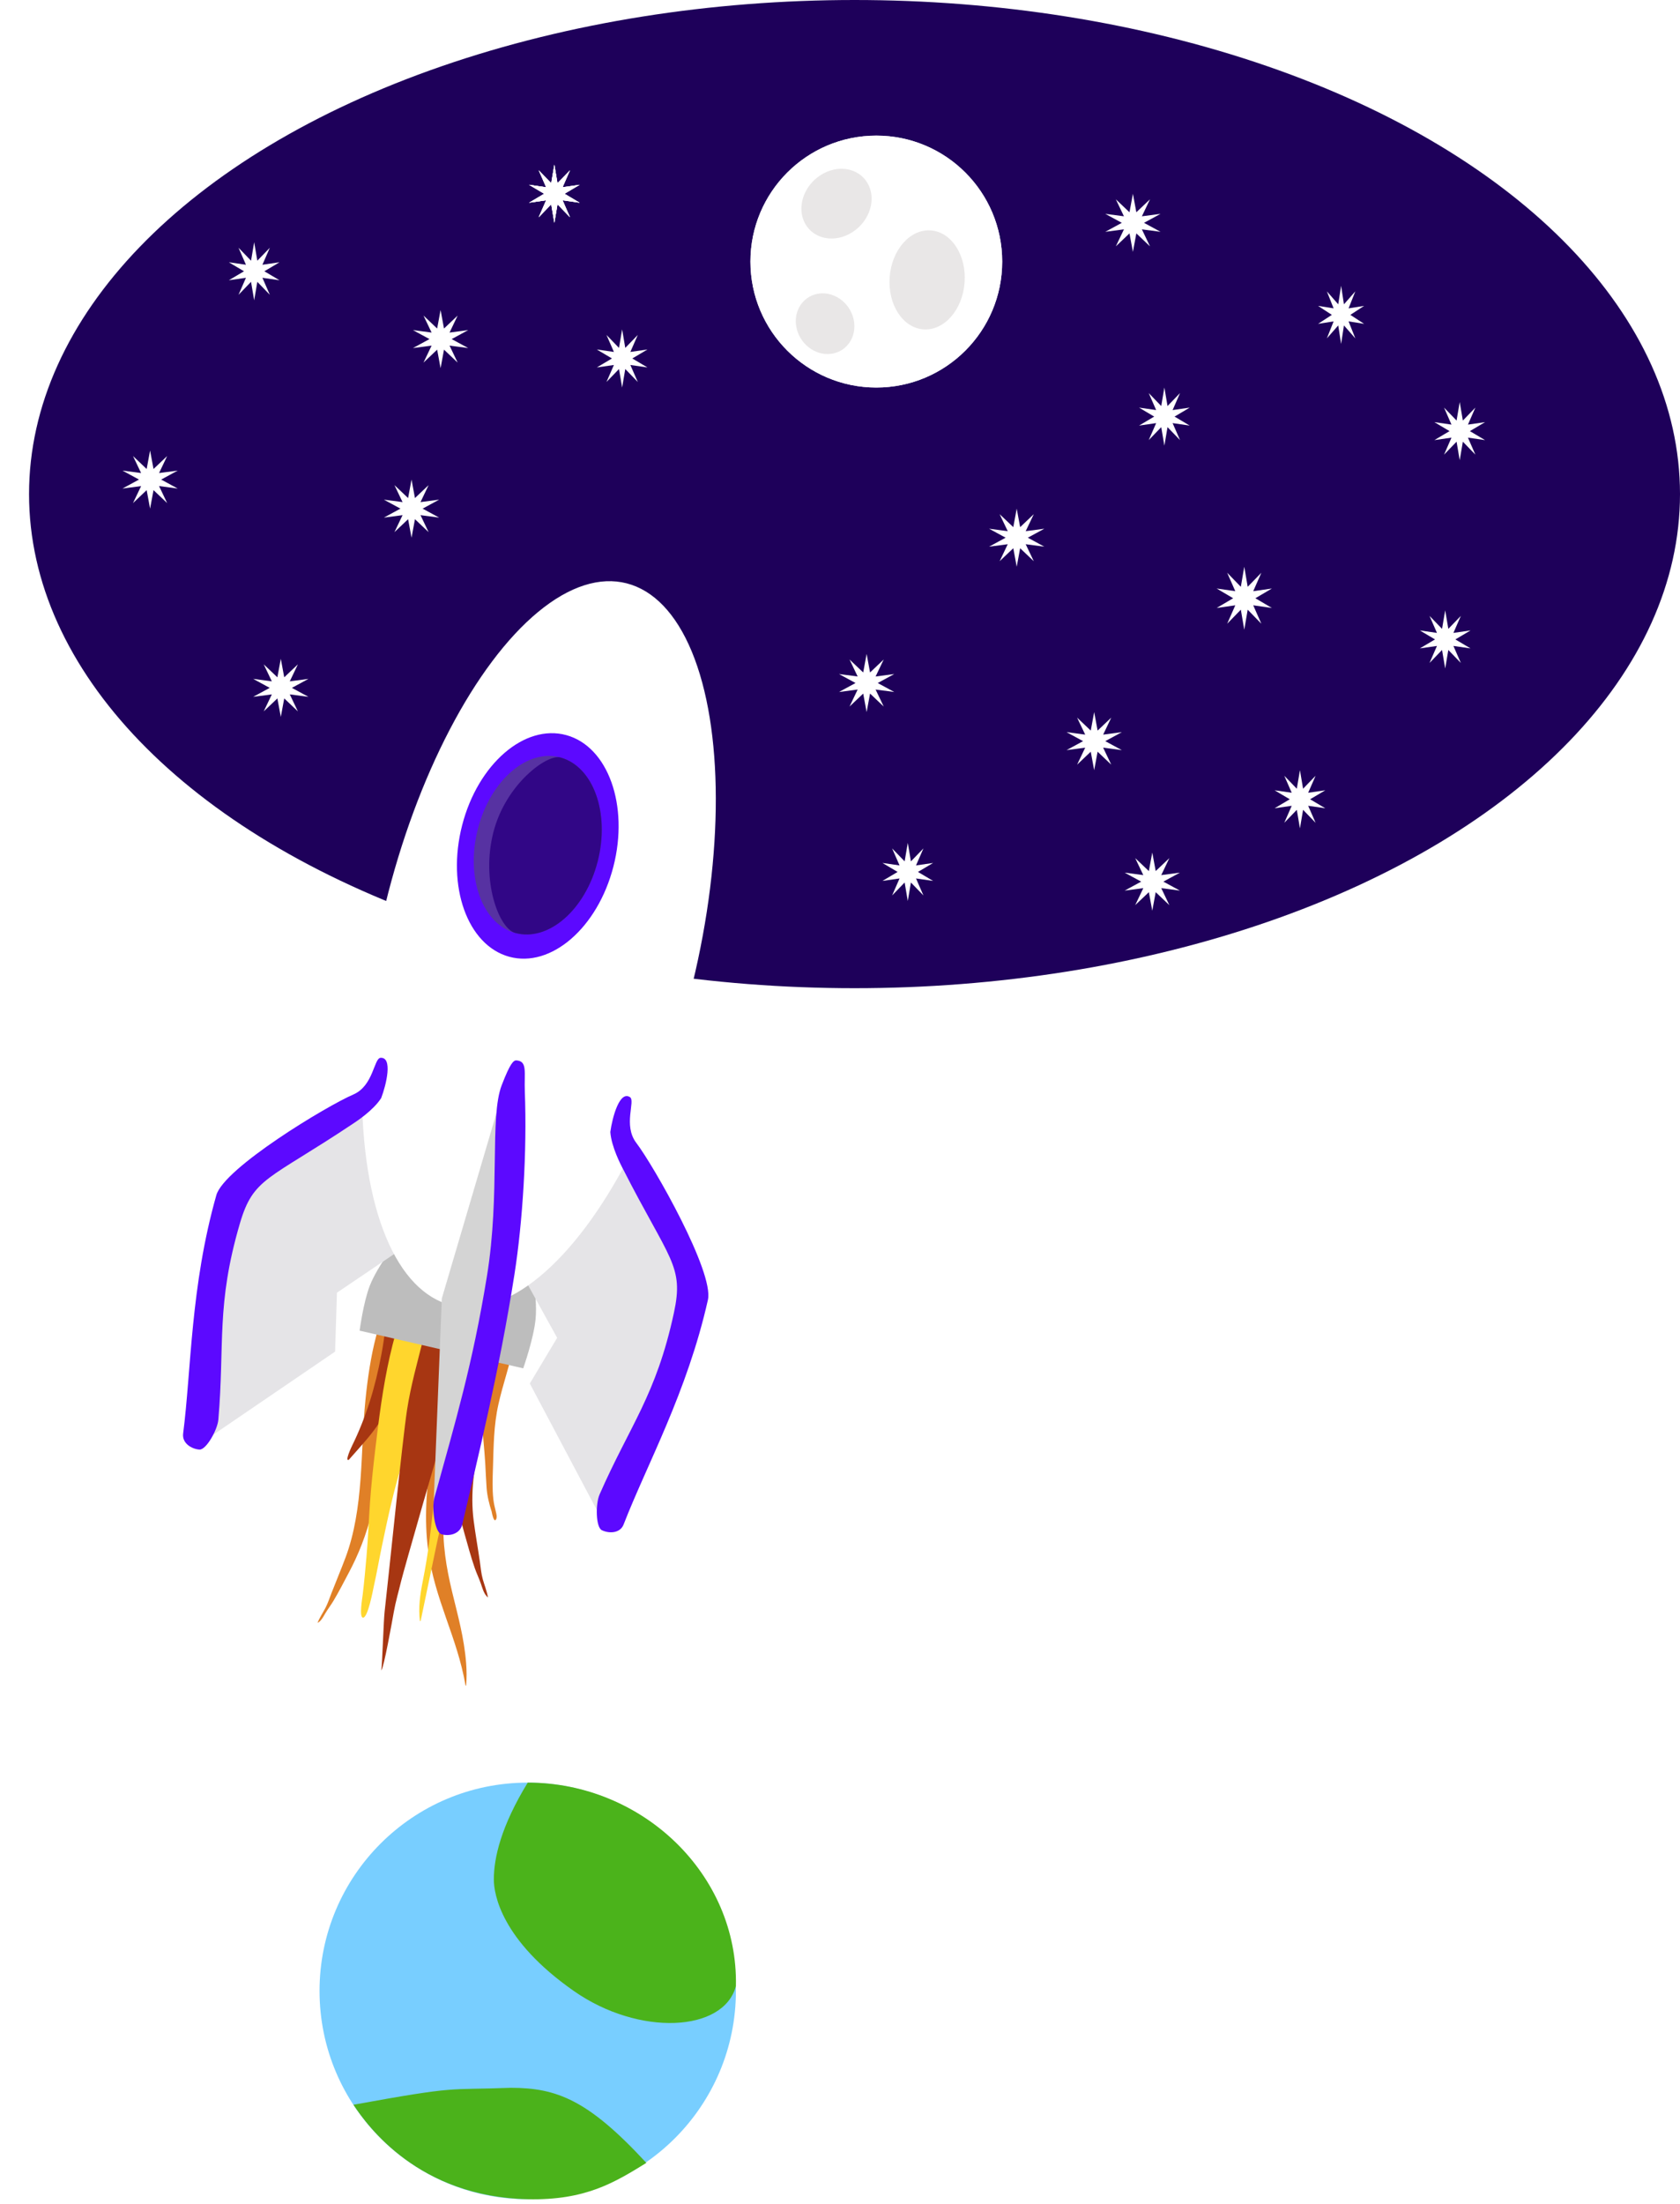 <svg width="347" height="455" viewBox="0 0 347 455" fill="none" xmlns="http://www.w3.org/2000/svg">
<ellipse cx="176.5" cy="102" rx="170.5" ry="102" fill="#1E005A"/>
<path fill-rule="evenodd" clip-rule="evenodd" d="M96.14 347.868C94.405 337.824 89.735 330.22 88.412 319.863C87.627 313.721 88.008 307.266 89.137 300.788C89.75 297.269 90.442 293.763 91.095 290.251C91.731 286.827 92.431 283.437 93.302 280.078C94.178 276.701 95.077 273.37 95.828 269.949C96.413 267.283 97.025 264.17 98.26 261.865C99.243 260.032 100.893 260.035 100.888 262.473C100.885 263.828 100.589 265.288 100.318 266.632C99.97 268.356 99.569 270.068 99.21 271.791C97.769 278.701 96.74 285.688 95.357 292.612C94.005 299.376 92.015 306.018 91.629 312.911C91.311 318.603 92.203 323.701 93.393 328.649C94.538 333.41 95.874 338.094 96.278 343.347C96.394 344.855 96.415 346.401 96.274 347.975C96.207 347.996 96.162 347.961 96.14 347.868Z" fill="#E08027"/>
<path fill-rule="evenodd" clip-rule="evenodd" d="M100.457 329.45C99.877 328.76 99.647 327.862 99.334 326.96C98.945 325.839 98.438 324.799 98.049 323.677C97.239 321.339 96.597 318.896 95.909 316.491C94.601 311.925 93.841 307.173 93.944 302.183C94.05 297.012 94.775 291.785 95.364 286.623C95.987 281.152 96.615 275.641 97.553 270.205C97.974 267.77 98.329 265.168 99.021 262.799C99.452 261.325 100.274 260.15 101.601 260.402C104.42 260.938 105.092 264.775 105.11 267.826C105.136 272.318 104.46 276.963 103.524 281.383C102.394 286.712 100.627 291.844 99.308 297.117C97.911 302.7 97.112 308.288 97.834 313.913C98.199 316.756 98.712 319.558 99.116 322.389C99.288 323.595 99.386 324.819 99.705 325.97C100.059 327.25 100.571 328.447 100.786 329.796C100.676 329.681 100.567 329.565 100.457 329.45Z" fill="#A73612"/>
<path fill-rule="evenodd" clip-rule="evenodd" d="M65.884 334.842C65.783 334.904 65.682 334.965 65.582 335.027C66.051 333.864 66.679 332.963 67.224 331.921C67.714 330.983 68.075 329.887 68.481 328.839C69.434 326.378 70.452 323.988 71.382 321.499C73.222 316.576 74.045 311.062 74.47 305.308C74.872 299.872 74.943 294.385 75.484 288.976C75.934 284.49 76.61 279.902 77.714 275.744C78.464 272.92 79.838 269.635 81.836 270.295C82.777 270.605 83.037 272.033 82.966 273.578C82.852 276.06 82.457 278.62 82.146 281.053C81.453 286.482 80.535 291.854 79.624 297.187C78.764 302.219 77.98 307.367 76.799 312.21C75.659 316.883 74.006 320.981 72.034 324.682C70.995 326.631 69.979 328.635 68.876 330.472C68.347 331.354 67.759 332.111 67.23 332.992C66.805 333.7 66.435 334.439 65.884 334.842Z" fill="#E08027"/>
<path fill-rule="evenodd" clip-rule="evenodd" d="M102.413 313.724C101.909 314.378 101.519 311.851 101.448 311.529C101.474 311.688 101.5 311.846 101.527 312.004C101.043 310.452 100.633 308.854 100.507 307.152C100.382 305.468 100.322 303.761 100.225 302.07C100.043 298.897 99.633 295.771 99.525 292.583C99.419 289.476 99.79 286.507 100.509 283.443C101.256 280.259 101.949 277.013 102.342 273.767C102.53 272.216 102.356 270.709 102.327 269.178C102.299 267.646 102.337 266.105 102.25 264.581C102.135 264.757 102.24 264.119 102.249 264.071C102.318 263.707 102.418 263.409 102.582 263.081C103.006 262.239 103.634 261.572 104.425 261.462C105.854 261.262 106.85 262.899 107.014 264.468C107.249 266.719 107.164 269.144 107.053 271.446C106.951 273.556 106.639 275.641 106.178 277.715C105.27 281.807 103.883 285.756 102.96 289.843C101.954 294.293 101.961 298.646 101.815 303.128C101.744 305.287 101.663 307.424 101.905 309.538C102.003 310.393 102.193 311.167 102.392 311.977C102.506 312.438 102.754 313.268 102.413 313.724Z" fill="#E08027"/>
<path fill-rule="evenodd" clip-rule="evenodd" d="M90.198 318.751C91.286 313.642 92.479 308.592 93.998 303.616C95.548 298.538 97.185 293.495 98.713 288.409C100.2 283.457 101.73 278.427 102.582 273.289C103.209 269.503 104.913 263.216 101.608 260.695C98.26 258.142 96.004 266.056 95.279 268.671C93.888 273.689 93.101 278.872 92.395 284.043C91.669 289.35 91.104 294.657 90.63 299.99C90.103 305.912 89.457 311.841 88.73 317.745C88.371 320.665 87.887 323.558 87.316 326.44C86.777 329.161 86.367 331.933 86.739 334.676C86.79 334.647 86.841 334.618 86.892 334.589" fill="#FFD62D"/>
<path fill-rule="evenodd" clip-rule="evenodd" d="M74.102 299.034C74.968 298.041 75.837 297.061 76.678 295.996C78.183 294.09 79.623 291.929 80.476 288.97C82.26 282.777 82.986 275.871 84.043 269.347C84.259 268.014 84.639 266.752 84.414 265.405C84.21 264.184 83.597 263.171 82.86 263.043C81.284 262.769 80.718 267.248 80.361 269.2C79.735 272.621 79.44 276.138 78.79 279.551C78.146 282.933 77.35 286.297 76.339 289.437C75.315 292.614 74.115 295.627 72.749 298.393C72.56 298.777 71.16 301.756 72.043 301.359" fill="#A73612"/>
<path fill-rule="evenodd" clip-rule="evenodd" d="M74.943 333.936C75.978 334.123 77.05 328.185 77.22 327.428C77.832 324.697 78.306 321.939 78.877 319.2C80.124 313.221 81.416 307.197 83.279 301.401C84.282 298.281 85.35 295.188 86.453 292.111C87.559 289.025 88.845 285.976 89.778 282.817C90.674 279.781 91.059 276.589 91.579 273.469C92.102 270.33 92.589 267.178 92.796 264.01C92.848 263.228 92.883 262.446 92.911 261.665C92.934 261.014 93.131 260.236 93.085 259.605C93.011 258.594 91.999 258.085 91.252 258.106C89.23 258.164 87.474 260.753 86.435 262.688C85.108 265.16 84.14 267.926 83.193 270.612C82.119 273.656 81.245 276.785 80.527 279.951C79.067 286.385 78.249 292.943 77.478 299.48C77.05 303.116 76.659 306.742 76.407 310.387C76.156 314.016 76.02 317.649 75.702 321.277C75.471 323.914 75.236 326.553 74.918 329.184C74.843 329.811 74.151 333.793 74.943 333.936Z" fill="#FFD62D"/>
<path fill-rule="evenodd" clip-rule="evenodd" d="M84.079 291.015C83.115 297.279 80.319 325.051 79.445 332.678C79.227 334.587 78.993 342.657 78.759 344.824C79.288 344.295 80.962 334.879 81.35 332.716C81.734 330.576 82.346 328.515 82.851 326.409C83.367 324.26 91.249 296.732 91.99 294.712C93.464 290.693 94.719 286.522 95.862 282.347C96.975 278.277 98.331 274.016 98.601 269.772C98.663 268.795 98.658 267.822 98.531 266.891C98.394 265.885 98.341 264.968 98.272 263.929C98.163 262.256 97.694 260.72 96.7 259.858C94.664 258.091 92.881 260.937 91.775 263.496C90.008 267.582 88.583 271.801 87.471 276.227C86.24 281.123 84.85 286.001 84.079 291.015Z" fill="#A73612"/>
<path d="M82.618 255.48L109.437 259.672C109.437 259.672 111.083 267.277 110.631 272.215C110.254 276.324 108.068 282.473 108.068 282.473L74.281 274.695C74.281 274.695 75.038 268.868 76.38 265.42C78.06 261.1 82.618 255.48 82.618 255.48Z" fill="#BDBDBD"/>
<path d="M106.654 260.944L128.171 240.496L143.114 267.636L125.054 315.084L109.43 285.608L115.078 276.176L106.654 260.944Z" fill="#E5E4E7"/>
<path d="M47.184 244.234L76.313 224.512L81.647 258.718L69.596 266.855L69.212 279.024L41.544 297.882L47.184 244.234Z" fill="#E5E4E7"/>
<ellipse rx="37.149" ry="76.894" transform="matrix(0.854 0.22 -0.236 0.969 111.301 194.935)" fill="white"/>
<path d="M104.146 224.34L104.04 238.855L101.347 273.378L89.581 310.019L91.257 268.043L104.146 224.34Z" fill="#D4D4D4"/>
<path d="M103.63 224.021C105.37 219.504 106.057 218.861 106.68 218.906C108.986 219.072 108.247 221.36 108.4 225.336C108.875 237.706 107.954 252.262 106.265 263.041C103.074 283.405 98.648 301.083 95.481 314.69C94.998 316.767 92.674 317.184 91.15 316.712C89.814 316.298 89.131 311.343 89.728 309.185C94.111 293.335 97.613 281.619 100.566 263.508C103.376 246.275 101.079 230.648 103.63 224.021Z" fill="#5C09FF"/>
<path d="M128.619 241.214C128.261 240.513 126.277 236.748 126.061 233.683C126.469 230.663 127.98 225.082 130.12 226.492C131.302 227.271 128.639 232.276 131.433 235.944C135.064 240.712 147.507 262.61 146.219 268.339C141.916 287.482 133.6 302.341 128.808 314.704C128.077 316.591 125.743 316.594 124.305 315.889C123.044 315.271 122.986 310.459 123.839 308.514C130.102 294.23 135.514 288.094 139.195 271.018C141.298 261.26 138.375 260.311 128.619 241.214Z" fill="#5C09FF"/>
<path d="M72.921 231.964C73.567 231.533 77.087 229.252 78.731 226.688C79.811 223.85 81.147 218.222 78.61 218.371C77.21 218.453 77.153 224.161 72.973 225.949C67.541 228.273 46.283 241.087 44.683 246.731C39.337 265.593 39.525 282.744 37.826 295.942C37.567 297.956 39.601 299.136 41.19 299.248C42.583 299.345 44.921 295.179 45.102 293.053C46.43 277.438 44.628 269.358 49.534 252.612C52.338 243.043 55.338 243.69 72.921 231.964Z" fill="#5C09FF"/>
<ellipse rx="18.353" ry="23.68" transform="matrix(0.851 0.233 -0.249 0.966 111.075 174.632)" fill="#5C09FF"/>
<ellipse rx="14.534" ry="18.752" transform="matrix(0.851 0.233 -0.249 0.966 111.076 174.48)" fill="#5732A2"/>
<path d="M123.441 177.866C120.865 187.871 113.241 194.467 106.412 192.596C103.025 191.669 99.335 181.793 101.911 171.787C104.487 161.781 113.05 155.625 115.741 156.362C122.57 158.232 126.017 167.86 123.441 177.866Z" fill="#310686"/>
<path d="M114.5 34L115.149 37.82L117.733 35.146L116.2 38.653L119.731 38.146L116.601 40L119.731 41.854L116.2 41.347L117.733 44.854L115.149 42.18L114.5 46L113.851 42.18L111.267 44.854L112.8 41.347L109.269 41.854L112.399 40L109.269 38.146L112.8 38.653L111.267 35.146L113.851 37.82L114.5 34Z" fill="white"/>
<path d="M114.5 34L115.149 37.82L117.733 35.146L116.2 38.653L119.731 38.146L116.601 40L119.731 41.854L116.2 41.347L117.733 44.854L115.149 42.18L114.5 46L113.851 42.18L111.267 44.854L112.8 41.347L109.269 41.854L112.399 40L109.269 38.146L112.8 38.653L111.267 35.146L113.851 37.82L114.5 34Z" fill="white"/>
<path d="M114.5 34L115.149 37.82L117.733 35.146L116.2 38.653L119.731 38.146L116.601 40L119.731 41.854L116.2 41.347L117.733 44.854L115.149 42.18L114.5 46L113.851 42.18L111.267 44.854L112.8 41.347L109.269 41.854L112.399 40L109.269 38.146L112.8 38.653L111.267 35.146L113.851 37.82L114.5 34Z" fill="white"/>
<path d="M91 64L91.708 67.82L94.527 65.146L92.854 68.653L96.706 68.146L93.292 70L96.706 71.854L92.854 71.347L94.527 74.854L91.708 72.18L91 76L90.292 72.18L87.473 74.854L89.146 71.347L85.294 71.854L88.708 70L85.294 68.146L89.146 68.653L87.473 65.146L90.292 67.82L91 64Z" fill="white"/>
<path d="M210 105L210.708 108.82L213.527 106.146L211.854 109.653L215.706 109.146L212.292 111L215.706 112.854L211.854 112.347L213.527 115.854L210.708 113.18L210 117L209.292 113.18L206.473 115.854L208.146 112.347L204.294 112.854L207.708 111L204.294 109.146L208.146 109.653L206.473 106.146L209.292 108.82L210 105Z" fill="white"/>
<path d="M240.5 80L241.149 83.82L243.733 81.146L242.2 84.653L245.731 84.146L242.601 86L245.731 87.854L242.2 87.347L243.733 90.854L241.149 88.18L240.5 92L239.851 88.18L237.267 90.854L238.8 87.347L235.269 87.854L238.399 86L235.269 84.146L238.8 84.653L237.267 81.146L239.851 83.82L240.5 80Z" fill="white"/>
<path d="M277 59L277.59 62.82L279.939 60.146L278.545 63.653L281.755 63.146L278.91 65L281.755 66.854L278.545 66.347L279.939 69.854L277.59 67.18L277 71L276.41 67.18L274.061 69.854L275.455 66.347L272.245 66.854L275.09 65L272.245 63.146L275.455 63.653L274.061 60.146L276.41 62.82L277 59Z" fill="white"/>
<path d="M257 117L257.708 121.139L260.527 118.241L258.854 122.041L262.706 121.491L259.292 123.5L262.706 125.509L258.854 124.959L260.527 128.759L257.708 125.861L257 130L256.292 125.861L253.473 128.759L255.146 124.959L251.294 125.509L254.708 123.5L251.294 121.491L255.146 122.041L253.473 118.241L256.292 121.139L257 117Z" fill="white"/>
<path d="M301.5 83L302.149 86.82L304.733 84.146L303.2 87.653L306.731 87.146L303.601 89L306.731 90.854L303.2 90.347L304.733 93.854L302.149 91.18L301.5 95L300.851 91.18L298.267 93.854L299.8 90.347L296.269 90.854L299.399 89L296.269 87.146L299.8 87.653L298.267 84.146L300.851 86.82L301.5 83Z" fill="white"/>
<path d="M298.5 126L299.149 129.82L301.733 127.146L300.2 130.653L303.731 130.146L300.601 132L303.731 133.854L300.2 133.347L301.733 136.854L299.149 134.18L298.5 138L297.851 134.18L295.267 136.854L296.8 133.347L293.269 133.854L296.399 132L293.269 130.146L296.8 130.653L295.267 127.146L297.851 129.82L298.5 126Z" fill="white"/>
<path d="M238 176L238.708 179.82L241.527 177.146L239.854 180.653L243.706 180.146L240.292 182L243.706 183.854L239.854 183.347L241.527 186.854L238.708 184.18L238 188L237.292 184.18L234.473 186.854L236.146 183.347L232.294 183.854L235.708 182L232.294 180.146L236.146 180.653L234.473 177.146L237.292 179.82L238 176Z" fill="white"/>
<path d="M128.5 68L129.149 71.82L131.733 69.146L130.2 72.653L133.731 72.146L130.601 74L133.731 75.854L130.2 75.347L131.733 78.854L129.149 76.18L128.5 80L127.851 76.18L125.267 78.854L126.8 75.347L123.269 75.854L126.399 74L123.269 72.146L126.8 72.653L125.267 69.146L127.851 71.82L128.5 68Z" fill="white"/>
<path d="M187.5 174L188.149 177.82L190.733 175.146L189.2 178.653L192.731 178.146L189.601 180L192.731 181.854L189.2 181.347L190.733 184.854L188.149 182.18L187.5 186L186.851 182.18L184.267 184.854L185.8 181.347L182.269 181.854L185.399 180L182.269 178.146L185.8 178.653L184.267 175.146L186.851 177.82L187.5 174Z" fill="white"/>
<path d="M268.5 159L269.149 162.82L271.733 160.146L270.2 163.653L273.731 163.146L270.601 165L273.731 166.854L270.2 166.347L271.733 169.854L269.149 167.18L268.5 171L267.851 167.18L265.267 169.854L266.8 166.347L263.269 166.854L266.399 165L263.269 163.146L266.8 163.653L265.267 160.146L267.851 162.82L268.5 159Z" fill="white"/>
<path d="M226 147L226.708 150.82L229.527 148.146L227.854 151.653L231.706 151.146L228.292 153L231.706 154.854L227.854 154.347L229.527 157.854L226.708 155.18L226 159L225.292 155.18L222.473 157.854L224.146 154.347L220.294 154.854L223.708 153L220.294 151.146L224.146 151.653L222.473 148.146L225.292 150.82L226 147Z" fill="white"/>
<path d="M234 40L234.708 43.82L237.527 41.146L235.854 44.653L239.706 44.146L236.292 46L239.706 47.854L235.854 47.347L237.527 50.854L234.708 48.18L234 52L233.292 48.18L230.473 50.854L232.146 47.347L228.294 47.854L231.708 46L228.294 44.146L232.146 44.653L230.473 41.146L233.292 43.82L234 40Z" fill="white"/>
<path d="M179 135L179.708 138.82L182.527 136.146L180.854 139.653L184.706 139.146L181.292 141L184.706 142.854L180.854 142.347L182.527 145.854L179.708 143.18L179 147L178.292 143.18L175.473 145.854L177.146 142.347L173.294 142.854L176.708 141L173.294 139.146L177.146 139.653L175.473 136.146L178.292 138.82L179 135Z" fill="white"/>
<path d="M58 136L58.708 139.82L61.527 137.146L59.854 140.653L63.706 140.146L60.292 142L63.706 143.854L59.854 143.347L61.527 146.854L58.708 144.18L58 148L57.292 144.18L54.473 146.854L56.146 143.347L52.294 143.854L55.708 142L52.294 140.146L56.146 140.653L54.473 137.146L57.292 139.82L58 136Z" fill="white"/>
<path d="M31 93L31.708 96.82L34.527 94.146L32.854 97.653L36.706 97.146L33.292 99L36.706 100.854L32.854 100.347L34.527 103.854L31.708 101.18L31 105L30.292 101.18L27.473 103.854L29.146 100.347L25.294 100.854L28.708 99L25.294 97.146L29.146 97.653L27.473 94.146L30.292 96.82L31 93Z" fill="white"/>
<path d="M85 99L85.708 102.82L88.527 100.146L86.854 103.653L90.706 103.146L87.292 105L90.706 106.854L86.854 106.347L88.527 109.854L85.708 107.18L85 111L84.292 107.18L81.473 109.854L83.146 106.347L79.294 106.854L82.708 105L79.294 103.146L83.146 103.653L81.473 100.146L84.292 102.82L85 99Z" fill="white"/>
<path d="M52.5 50L53.149 53.82L55.733 51.146L54.2 54.653L57.731 54.146L54.601 56L57.731 57.854L54.2 57.347L55.733 60.854L53.149 58.18L52.5 62L51.851 58.18L49.267 60.854L50.8 57.347L47.269 57.854L50.399 56L47.269 54.146L50.8 54.653L49.267 51.146L51.851 53.82L52.5 50Z" fill="white"/>
<circle cx="181" cy="54" r="26" fill="white"/>
<circle cx="181" cy="54" r="26" fill="white"/>
<g filter="url(#filter0_i)">
<ellipse rx="5.942" ry="6.377" transform="matrix(-0.577 0.816 0.782 0.623 170.421 66.822)" fill="#E9E7E7"/>
</g>
<g filter="url(#filter1_i)">
<ellipse rx="6.734" ry="7.684" transform="matrix(-0.496 -0.869 -0.838 0.546 172.776 42.043)" fill="#E9E7E7"/>
</g>
<g filter="url(#filter2_i)">
<ellipse rx="7.761" ry="10.245" transform="matrix(-0.997 -0.072 -0.074 0.997 191.495 57.779)" fill="#E9E7E7"/>
</g>
<circle cx="109" cy="411" r="43" fill="#78CEFF"/>
<path d="M133.502 446.501C127.002 450.501 120.999 454.267 109.002 454C86.5 453.5 76 439 73 434.5C95 430.5 92 431.5 105.5 431C115 431 121.502 433.501 133.502 446.501Z" fill="#4BB21B"/>
<path d="M152 410C149.501 419.5 132 420.449 118.501 411C103.5 400.5 102.001 391 102 388C101.997 383.5 103.499 377 109 367.999C132.749 367.999 152.5 387 152 410Z" fill="#4BB31B"/>
<defs>
<filter id="filter0_i" x="164.365" y="60.553" width="12.113" height="12.538" filterUnits="userSpaceOnUse" color-interpolation-filters="sRGB">
<feFlood flood-opacity="0" result="BackgroundImageFix"/>
<feBlend mode="normal" in="SourceGraphic" in2="BackgroundImageFix" result="shape"/>
<feColorMatrix in="SourceAlpha" type="matrix" values="0 0 0 0 0 0 0 0 0 0 0 0 0 0 0 0 0 0 127 0" result="hardAlpha"/>
<feOffset/>
<feGaussianBlur stdDeviation="0.5"/>
<feComposite in2="hardAlpha" operator="arithmetic" k2="-1" k3="1"/>
<feColorMatrix type="matrix" values="0 0 0 0 0 0 0 0 0 0 0 0 0 0 0 0 0 0 0.25 0"/>
<feBlend mode="normal" in2="shape" result="effect1_innerShadow"/>
</filter>
<filter id="filter1_i" x="165.522" y="34.846" width="14.507" height="14.395" filterUnits="userSpaceOnUse" color-interpolation-filters="sRGB">
<feFlood flood-opacity="0" result="BackgroundImageFix"/>
<feBlend mode="normal" in="SourceGraphic" in2="BackgroundImageFix" result="shape"/>
<feColorMatrix in="SourceAlpha" type="matrix" values="0 0 0 0 0 0 0 0 0 0 0 0 0 0 0 0 0 0 127 0" result="hardAlpha"/>
<feOffset/>
<feGaussianBlur stdDeviation="1"/>
<feComposite in2="hardAlpha" operator="arithmetic" k2="-1" k3="1"/>
<feColorMatrix type="matrix" values="0 0 0 0 0 0 0 0 0 0 0 0 0 0 0 0 0 0 0.25 0"/>
<feBlend mode="normal" in2="shape" result="effect1_innerShadow"/>
</filter>
<filter id="filter2_i" x="183.717" y="47.546" width="15.556" height="20.466" filterUnits="userSpaceOnUse" color-interpolation-filters="sRGB">
<feFlood flood-opacity="0" result="BackgroundImageFix"/>
<feBlend mode="normal" in="SourceGraphic" in2="BackgroundImageFix" result="shape"/>
<feColorMatrix in="SourceAlpha" type="matrix" values="0 0 0 0 0 0 0 0 0 0 0 0 0 0 0 0 0 0 127 0" result="hardAlpha"/>
<feOffset/>
<feGaussianBlur stdDeviation="1"/>
<feComposite in2="hardAlpha" operator="arithmetic" k2="-1" k3="1"/>
<feColorMatrix type="matrix" values="0 0 0 0 0 0 0 0 0 0 0 0 0 0 0 0 0 0 0.25 0"/>
<feBlend mode="normal" in2="shape" result="effect1_innerShadow"/>
</filter>
</defs>
</svg>
